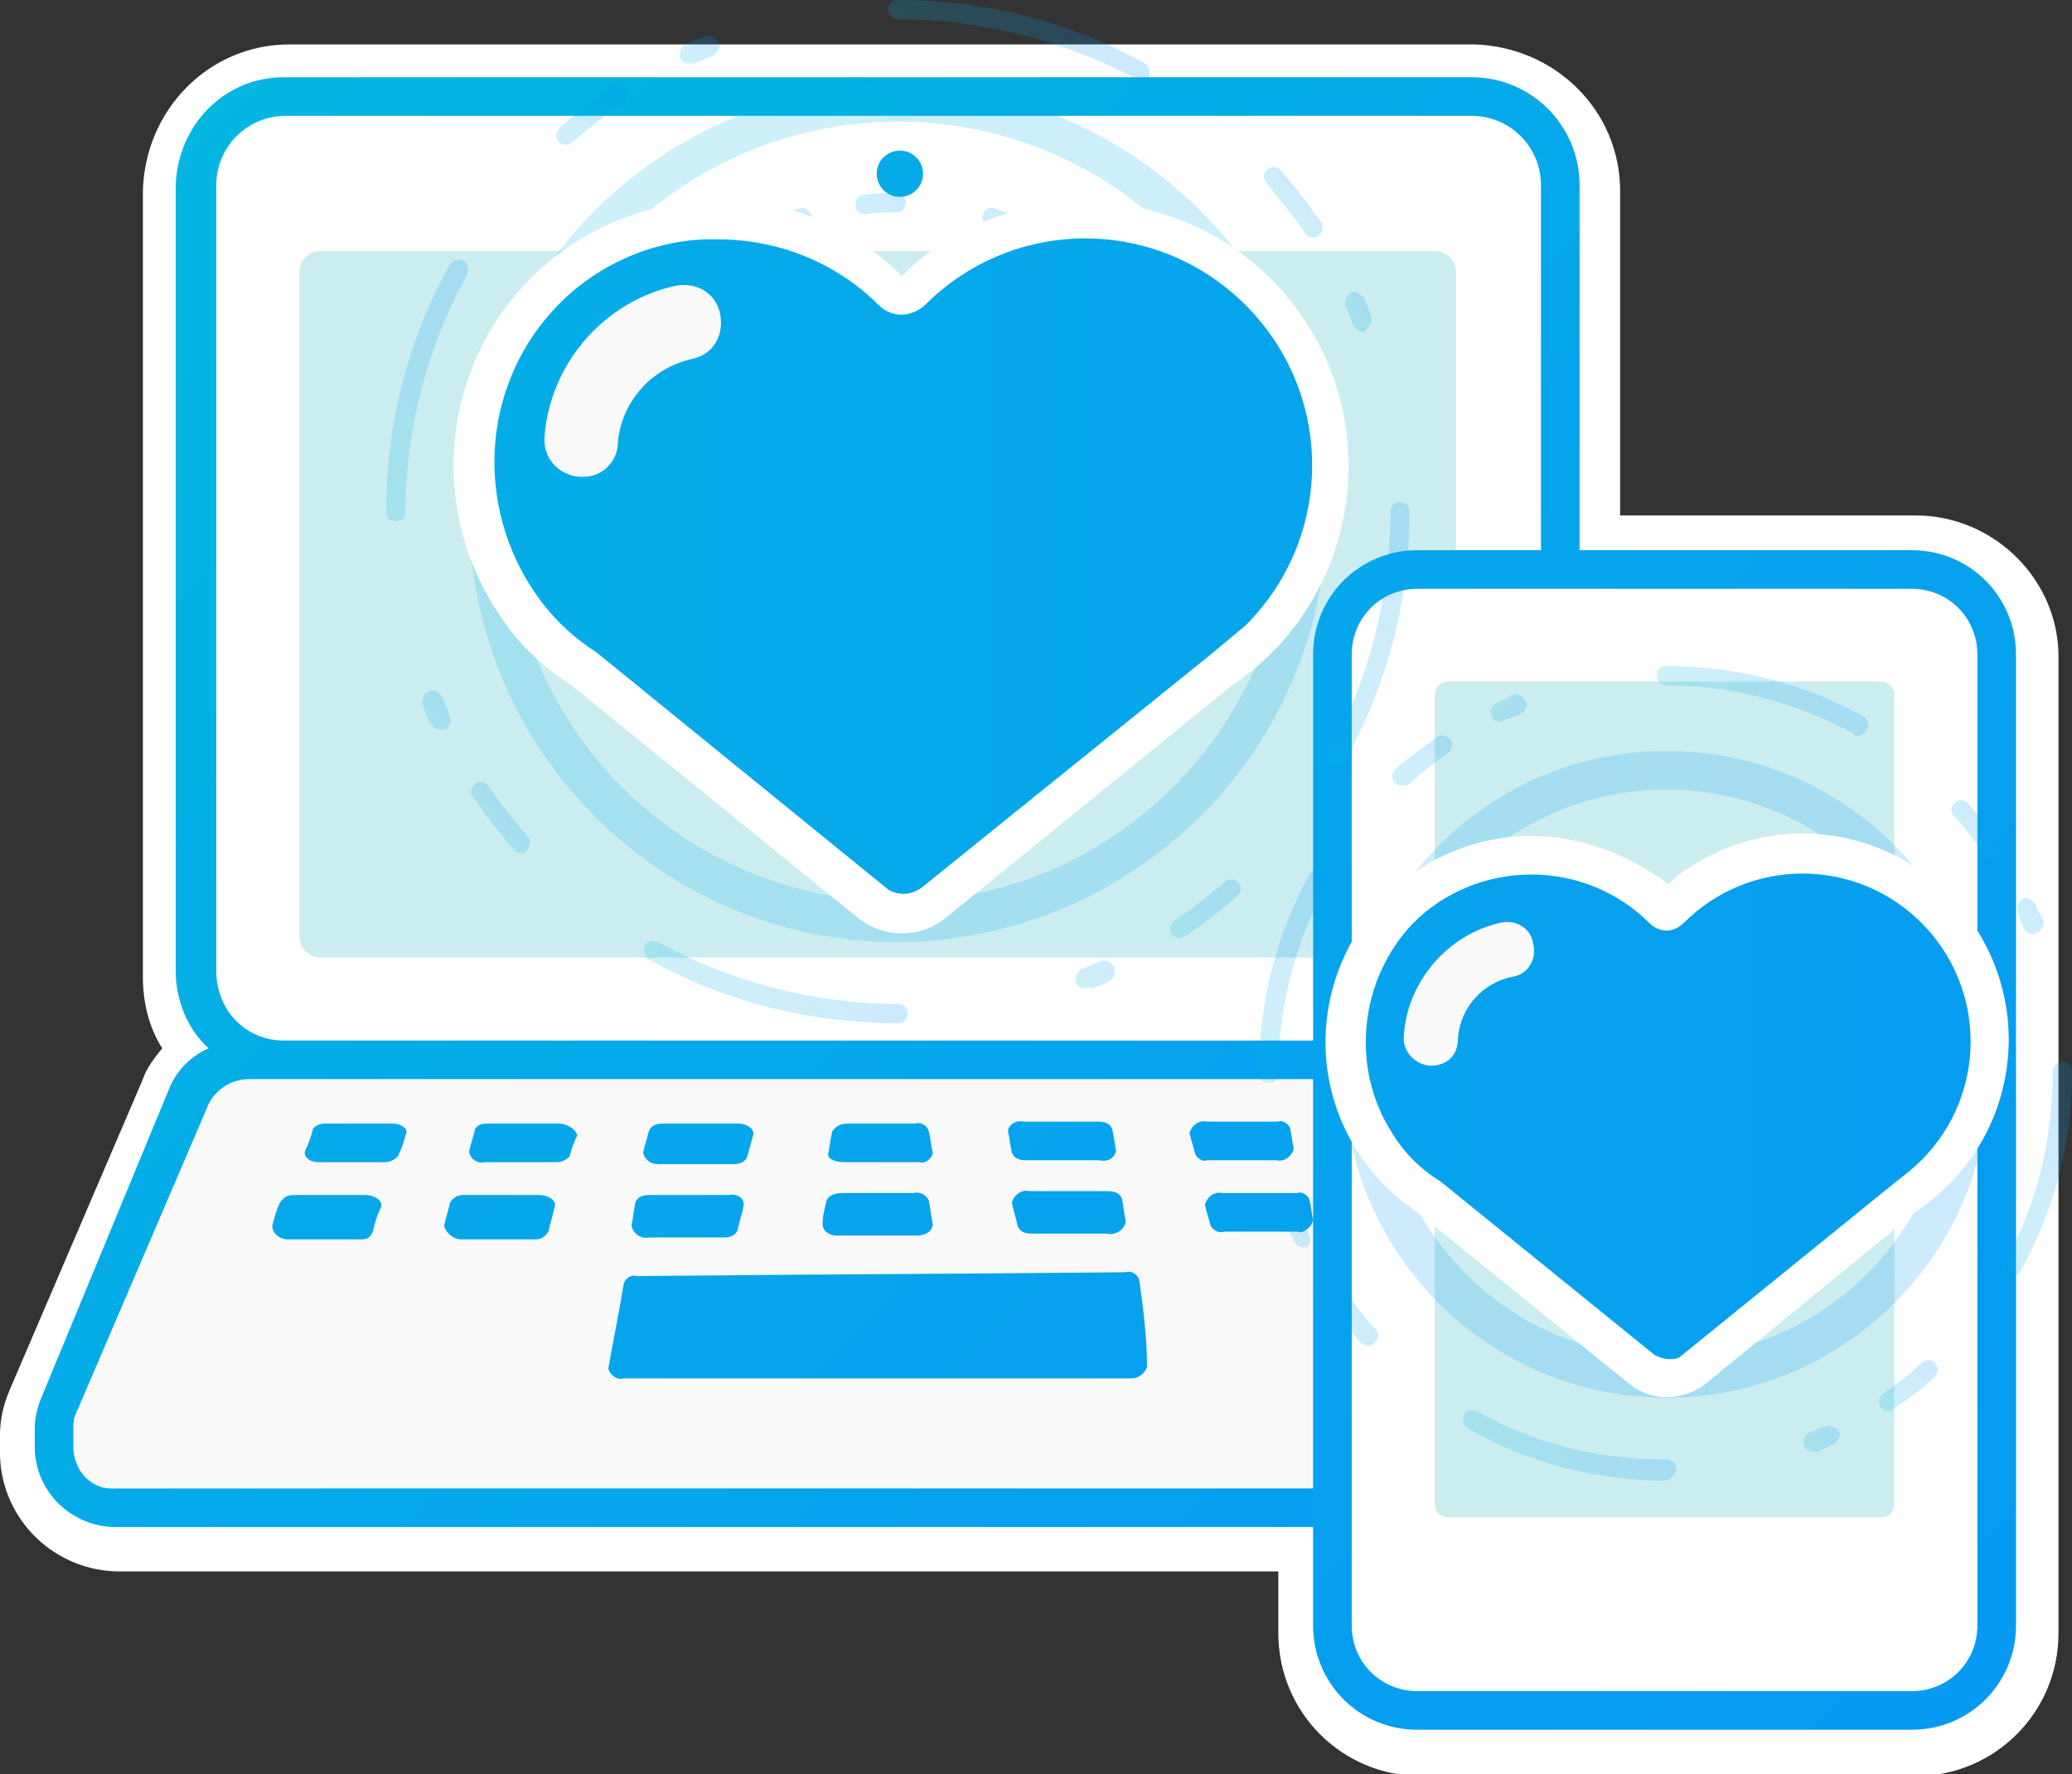 <?xml version="1.0" encoding="utf-8"?>
<!-- Generator: Adobe Illustrator 21.1.0, SVG Export Plug-In . SVG Version: 6.00 Build 0)  -->
<svg version="1.1" xmlns="http://www.w3.org/2000/svg" xmlns:xlink="http://www.w3.org/1999/xlink" x="0px" y="0px"
   viewBox="0 0 107.3 91.9" style="enable-background:new 0 0 107.3 91.9;" xml:space="preserve">
<rect x="0" y="0" width="107.3" height="91.9" fill="#333333" stroke="none"/>
<style type="text/css">
  .st0{fill:#FFFFFF;}
  .st1{fill:#CCEDF0;}
  .st2{fill:#F9F9FA;}
  .st3{fill:url(#SVGID_1_);}
  .st4{fill:url(#SVGID_2_);}
  .st5{fill:url(#SVGID_3_);}
  .st6{fill:url(#SVGID_4_);}
  .st7{opacity:0.2;fill:url(#SVGID_5_);enable-background:new    ;}
  .st8{opacity:0.2;fill:url(#SVGID_6_);enable-background:new    ;}
  .st9{opacity:0.2;fill:url(#SVGID_7_);enable-background:new    ;}
  .st10{opacity:0.2;fill:url(#SVGID_8_);enable-background:new    ;}
  .st11{opacity:0.2;fill:url(#SVGID_9_);enable-background:new    ;}
  .st12{opacity:0.2;fill:url(#SVGID_10_);enable-background:new    ;}
  .st13{opacity:0.2;fill:url(#SVGID_11_);enable-background:new    ;}
  .st14{opacity:0.2;fill:url(#SVGID_12_);enable-background:new    ;}
  .st15{opacity:0.2;fill:url(#SVGID_13_);enable-background:new    ;}
  .st16{opacity:0.2;fill:url(#SVGID_14_);enable-background:new    ;}
  .st17{opacity:0.2;fill:url(#SVGID_15_);enable-background:new    ;}
  .st18{opacity:0.2;fill:url(#SVGID_16_);enable-background:new    ;}
  .st19{opacity:0.2;fill:url(#SVGID_17_);enable-background:new    ;}
  .st20{opacity:0.2;fill:url(#SVGID_18_);enable-background:new    ;}
  .st21{opacity:0.2;fill:url(#SVGID_19_);enable-background:new    ;}
  .st22{opacity:0.2;fill:url(#SVGID_20_);enable-background:new    ;}
  .st23{opacity:0.2;fill:url(#SVGID_21_);enable-background:new    ;}
  .st24{opacity:0.2;fill:url(#SVGID_22_);enable-background:new    ;}
  .st25{opacity:0.2;fill:url(#SVGID_23_);enable-background:new    ;}
  .st26{opacity:0.2;fill:url(#SVGID_24_);enable-background:new    ;}
  .st27{opacity:0.2;fill:url(#SVGID_25_);enable-background:new    ;}
  .st28{opacity:0.2;fill:url(#SVGID_26_);enable-background:new    ;}
  .st29{opacity:0.2;fill:url(#SVGID_27_);enable-background:new    ;}
  .st30{opacity:0.2;fill:url(#SVGID_28_);enable-background:new    ;}
  .st31{opacity:0.2;fill:url(#SVGID_29_);enable-background:new    ;}
  .st32{opacity:0.2;fill:url(#SVGID_30_);enable-background:new    ;}
  .st33{opacity:0.2;fill:url(#SVGID_31_);enable-background:new    ;}
  .st34{opacity:0.2;fill:url(#SVGID_32_);enable-background:new    ;}
  .st35{opacity:0.2;fill:url(#SVGID_33_);enable-background:new    ;}
  .st36{opacity:0.2;fill:url(#SVGID_34_);enable-background:new    ;}
  .st37{opacity:0.2;fill:url(#SVGID_35_);enable-background:new    ;}
  .st38{opacity:0.2;fill:url(#SVGID_36_);enable-background:new    ;}
  .st39{opacity:0.2;fill:url(#SVGID_37_);enable-background:new    ;}
  .st40{opacity:0.2;fill:url(#SVGID_38_);enable-background:new    ;}
  .st41{fill:url(#SVGID_39_);}
</style>
<g id="Layer_1">
  <title>comp</title>
  <path class="st0" d="M99.2,26.7H83.9V9.9c0-4.2-3.4-7.5-7.6-7.6H15c-4.2,0-7.5,3.4-7.6,7.6v40.7c0,1.3,0.3,2.6,1,3.7
    c-0.4,0.5-0.8,1-1,1.6L0.5,72C0.2,72.7,0,73.5,0,74.3v1.1c0.1,3.4,2.9,6,6.2,6h60v3.2c0,4.1,3.3,7.4,7.4,7.4h25.6
    c4.1,0,7.4-3.3,7.4-7.4V34.2C106.7,30.1,103.3,26.7,99.2,26.7z"/>
  <path class="st0" d="M14.7,6.1h61.4c2,0,3.6,1.6,3.6,3.6c0,0,0,0,0,0v40.7c0,2-1.6,3.6-3.6,3.6H14.7c-2,0-3.6-1.6-3.6-3.6
    c0,0,0,0,0,0V9.6C11.2,7.7,12.7,6.1,14.7,6.1C14.7,6.1,14.7,6.1,14.7,6.1z"/>
  <path class="st0" d="M16.6,12h57.7c1.2,0,2.1,0.9,2.1,2.1v34.4c0,1.2-0.9,2.1-2.1,2.1H16.6c-1.2,0-2.1-0.9-2.1-2.1V14.1
    C14.5,13,15.4,12,16.6,12z"/>
  <path class="st1" d="M74.3,13c0.6,0,1.1,0.5,1.1,1.1v34.4c0,0.6-0.5,1.1-1.1,1.1H16.6c-0.6,0-1.1-0.5-1.1-1.1V14.1
    c0-0.6,0.5-1.1,1.1-1.1L74.3,13"/>
  <path class="st2" d="M79.6,57.2c-0.4-0.8-1.2-1.3-2.1-1.2H12.9c-0.9,0-1.7,0.5-2.1,1.3L3.9,73.3c-0.1,0.2-0.1,0.5-0.1,0.7v1.1
    c0.1,1.2,1.1,2,2.2,2h78.9c1.2,0.1,2.1-0.8,2.2-2v-1c0-0.3-0.1-0.5-0.2-0.7L79.6,57.2z"/>

    <linearGradient id="SVGID_1_" gradientUnits="userSpaceOnUse" x1="642.588" y1="62.503" x2="829.588" y2="-106.997" gradientTransform="matrix(1 0 0 -1 -683.191 29.832)">
    <stop  offset="0" style="stop-color:#00C8D7"/>
    <stop  offset="1" style="stop-color:#0A84FF"/>
  </linearGradient>
  <path class="st3" d="M88.8,72.5l-7.3-16.1c-0.3-0.8-0.9-1.4-1.6-1.8c1.2-1.1,1.9-2.6,1.9-4.2V9.6c0-3.1-2.5-5.6-5.6-5.6H14.7
    c-3.1,0-5.5,2.5-5.6,5.6v40.7c0,1.5,0.6,3,1.7,4c-0.9,0.4-1.6,1.1-2,2L2.1,72.5c-0.2,0.5-0.3,1-0.3,1.5v1.1c0.1,2.3,2,4,4.2,4h78.9
    c2.3,0.1,4.1-1.7,4.2-4v-1C89.1,73.5,89,73,88.8,72.5z M87.1,75.1c-0.1,1.2-1.1,2-2.2,2H6c-1.2,0.1-2.1-0.8-2.2-2V74
    c0-0.2,0-0.5,0.1-0.7l6.9-16.1c0.4-0.8,1.2-1.3,2.1-1.3h64.7c0.9,0,1.7,0.5,2.1,1.2l7.3,16.1c0.1,0.2,0.2,0.5,0.2,0.7V75.1z
     M11.2,50.3V9.6c0-2,1.6-3.6,3.6-3.6c0,0,0,0,0,0h61.4c2,0,3.6,1.6,3.6,3.6v40.7c0,2-1.6,3.6-3.6,3.6H14.7
    C12.7,53.9,11.2,52.3,11.2,50.3L11.2,50.3z"/>

    <linearGradient id="SVGID_2_" gradientUnits="userSpaceOnUse" x1="595.725" y1="99.253" x2="848.725" y2="-150.747" gradientTransform="matrix(1 0 0 -1 -683.191 29.832)">
    <stop  offset="0" style="stop-color:#00C8D7"/>
    <stop  offset="1" style="stop-color:#0A84FF"/>
  </linearGradient>
  <path class="st4" d="M58.6,71.4H32.3c-0.4,0.1-0.7-0.2-0.8-0.5c0.3-1.7,0.5-2.6,0.8-4.4c0.1-0.3,0.4-0.5,0.7-0.4
    c10.1-0.1,15.3-0.1,25.3-0.2c0.3-0.1,0.6,0.1,0.7,0.4c0.2,1.5,0.4,3,0.4,4.5C59.3,71.1,59,71.4,58.6,71.4z M27.9,61.9
    c-1.6,0-2.4,0-3.9,0c-0.3,0-0.5,0.1-0.7,0.4c-0.1,0.5-0.2,0.7-0.3,1.2c0.1,0.4,0.5,0.7,0.9,0.7c0,0,0,0,0,0c1.5,0,2.3,0,3.8,0
    c0.3,0,0.5-0.1,0.7-0.4c0.1-0.5,0.2-0.7,0.3-1.2C28.9,62.2,28.4,61.9,27.9,61.9L27.9,61.9z M37.7,61.9c-1.6,0-2.4,0-4.1,0
    c-0.3,0-0.6,0.1-0.7,0.4c-0.1,0.5-0.1,0.7-0.2,1.2c0.1,0.4,0.5,0.7,0.9,0.6c0,0,0,0,0,0c1.6,0,2.4,0,3.9,0c0.3,0,0.6-0.1,0.7-0.4
    c0.1-0.5,0.2-0.7,0.3-1.2C38.6,62.1,38.2,61.8,37.7,61.9L37.7,61.9z M58.3,63.3c-0.1-0.5-0.1-0.7-0.2-1.2c-0.1-0.3-0.4-0.4-0.7-0.4
    c-1.6,0-2.4,0-4.1,0c-0.4-0.1-0.8,0.2-0.9,0.6c0,0,0,0,0,0c0.1,0.5,0.2,0.7,0.3,1.2c0.1,0.3,0.4,0.4,0.7,0.4c1.6,0,2.4,0,3.9,0
    C57.8,64,58.2,63.7,58.3,63.3L58.3,63.3z M48.3,63.4c-0.1-0.5-0.1-0.7-0.2-1.2c-0.1-0.3-0.5-0.5-0.8-0.4l-3.7,0
    c-0.3,0-0.7,0.1-0.8,0.4c-0.1,0.5-0.2,0.7-0.2,1.2c0,0.4,0.4,0.6,0.7,0.6c0,0,0,0,0.1,0c1.6,0,2.5,0,4.1,0
    C47.9,64,48.3,63.8,48.3,63.4C48.3,63.4,48.3,63.4,48.3,63.4L48.3,63.4z M68,63.2c-0.1-0.5-0.1-0.7-0.2-1.1
    c-0.1-0.2-0.4-0.4-0.6-0.3c-1.6,0-2.3,0-3.9,0c-0.4-0.1-0.8,0.2-0.9,0.6c0,0,0,0,0,0c0.1,0.5,0.2,0.7,0.3,1.1
    c0.1,0.2,0.4,0.4,0.7,0.3c1.5,0,2.3,0,3.8,0C67.5,63.9,67.9,63.6,68,63.2L68,63.2z M28.9,58.2c-1.5,0-2.2,0-3.7,0
    c-0.3,0-0.5,0.1-0.6,0.3c-0.1,0.4-0.2,0.7-0.3,1.1c0,0.4,0.4,0.7,0.8,0.6c0,0,0,0,0.1,0c1.4,0,2.2,0,3.6,0c0.3,0,0.5-0.1,0.7-0.3
    c0.1-0.4,0.2-0.7,0.4-1.1C29.8,58.5,29.4,58.2,28.9,58.2L28.9,58.2z M38.2,58.2c-1.6,0-2.3,0-3.9,0c-0.3,0-0.6,0.1-0.7,0.4
    c-0.1,0.4-0.2,0.7-0.3,1.1c0.1,0.4,0.4,0.6,0.8,0.6c0,0,0,0,0.1,0c1.5,0,2.3,0,3.8,0c0.3,0,0.6-0.1,0.7-0.4
    c0.1-0.4,0.2-0.7,0.3-1.1C39.1,58.5,38.7,58.2,38.2,58.2L38.2,58.2z M57.8,59.6c-0.1-0.4-0.1-0.7-0.2-1.1c-0.1-0.3-0.4-0.4-0.7-0.4
    c-1.5,0-2.3,0-3.9,0c-0.4-0.1-0.8,0.2-0.8,0.5c0,0,0,0,0,0c0.1,0.4,0.1,0.7,0.2,1.1c0.1,0.3,0.4,0.4,0.7,0.4c1.5,0,2.3,0,3.8,0
    C57.4,60.2,57.7,60,57.8,59.6L57.8,59.6z M48.3,59.7c-0.1-0.4-0.1-0.7-0.2-1.1c-0.1-0.3-0.4-0.5-0.7-0.4c-1.4,0-2.1,0-3.5,0
    c-0.3,0-0.6,0.1-0.8,0.4C43,59,43,59.2,42.9,59.7c-0.1,0.3,0.3,0.5,0.8,0.5l3.9,0C47.9,60.3,48.3,60,48.3,59.7
    C48.3,59.7,48.3,59.7,48.3,59.7L48.3,59.7z M67,59.5c-0.1-0.4-0.1-0.7-0.2-1.1c-0.1-0.2-0.4-0.4-0.6-0.3c-1.5,0-2.2,0-3.7,0
    c-0.4-0.1-0.8,0.2-0.9,0.6c0,0,0,0,0,0c0.1,0.4,0.2,0.7,0.3,1.1c0.1,0.2,0.4,0.4,0.6,0.3c1.5,0,2.2,0,3.6,0
    C66.5,60.2,66.9,59.9,67,59.5L67,59.5z M18.9,61.9c-1.5,0-2.3,0-3.7,0c-0.3,0-0.5,0.1-0.7,0.4c-0.2,0.4-0.3,0.8-0.4,1.2
    c0,0.4,0.4,0.7,0.8,0.7c0,0,0,0,0.1,0c1.5,0,2.2,0,3.7,0c0.3,0,0.5-0.1,0.6-0.4c0.1-0.4,0.2-0.8,0.4-1.2
    C19.9,62.3,19.5,61.9,18.9,61.9L18.9,61.9z M20.3,58.2c-1.4,0-2.1,0-3.5,0c-0.2,0-0.5,0.1-0.6,0.3c-0.1,0.4-0.2,0.7-0.4,1.1
    c-0.1,0.3,0.2,0.6,0.7,0.6c1.4,0,2.1,0,3.4,0c0.3,0,0.5-0.1,0.7-0.3c0.2-0.4,0.3-0.7,0.4-1.1C21.2,58.5,20.8,58.2,20.3,58.2
    L20.3,58.2z M71.2,62.4c0.1,0.4,0.3,0.8,0.3,1.1c0.1,0.2,0.4,0.4,0.6,0.3c1.5,0,2.2,0,3.7,0c0.4,0.1,0.8-0.2,0.9-0.6
    c-0.1-0.4-0.2-0.8-0.3-1.1c-0.1-0.2-0.4-0.4-0.7-0.3c-1.5,0-2.2,0-3.7,0C71.4,61.7,71,62,71.2,62.4L71.2,62.4z M70.1,58.7
    c0.1,0.4,0.2,0.7,0.4,1.1c0.1,0.2,0.4,0.3,0.6,0.3c1.4,0,2.1,0,3.4,0c0.3,0.1,0.7-0.1,0.7-0.5c0,0,0-0.1,0-0.1
    c-0.1-0.4-0.2-0.7-0.3-1.1c-0.1-0.2-0.3-0.4-0.6-0.3c-1.4,0-2.1,0-3.5,0C70.5,58,70.1,58.3,70.1,58.7
    C70.1,58.7,70.1,58.7,70.1,58.7L70.1,58.7z"/>
  <g id="Layer_4">

      <linearGradient id="SVGID_3_" gradientUnits="userSpaceOnUse" x1="-58.608" y1="191.099" x2="189.392" y2="-58.901" gradientTransform="matrix(1 0 0 -1 0 94)">
      <stop  offset="0" style="stop-color:#00C8D7"/>
      <stop  offset="1" style="stop-color:#0A84FF"/>
    </linearGradient>
    <circle class="st5" cx="46.6" cy="9" r="1.2"/>
  </g>
  <path class="st0" d="M73.4,29.5H99c2.5,0,4.4,2,4.4,4.4v50.3c0,2.5-2,4.4-4.4,4.4h0H73.4c-2.5,0-4.4-2-4.4-4.4V33.9
    C69,31.5,71,29.5,73.4,29.5z"/>

    <linearGradient id="SVGID_4_" gradientUnits="userSpaceOnUse" x1="627.818" y1="99.377" x2="868.318" y2="-119.123" gradientTransform="matrix(1 0 0 -1 -683.191 29.832)">
    <stop  offset="0" style="stop-color:#00C8D7"/>
    <stop  offset="1" style="stop-color:#0A84FF"/>
  </linearGradient>
  <path class="st6" d="M99,30.5c1.9,0,3.4,1.5,3.4,3.4c0,0,0,0,0,0v50.3c0,1.9-1.5,3.4-3.4,3.4h0H73.4c-1.9,0-3.4-1.5-3.4-3.4
    c0,0,0,0,0,0V33.9c0-1.9,1.5-3.4,3.4-3.4l0,0H99 M99,28.5H73.4c-3,0-5.4,2.4-5.4,5.4v50.3c0,3,2.4,5.4,5.4,5.4H99
    c3,0,5.4-2.4,5.4-5.4V33.9C104.4,30.9,102,28.5,99,28.5L99,28.5z"/>
  <g id="Layer_4-2">
    <path class="st0" d="M75,34.3h22.4c1,0,1.7,0.8,1.7,1.7v41.9c0,1-0.8,1.7-1.7,1.7H75c-1,0-1.7-0.8-1.7-1.7V36
      C73.3,35.1,74.1,34.3,75,34.3z"/>
    <path class="st1" d="M97.4,35.3c0.4,0,0.7,0.3,0.7,0.7v41.9c0,0.4-0.3,0.7-0.7,0.7H75c-0.4,0-0.7-0.3-0.7-0.7V36
      c0-0.4,0.3-0.7,0.7-0.7L97.4,35.3"/>
  </g>
</g>
<g id="Rings">
    <linearGradient id="SVGID_5_" gradientUnits="userSpaceOnUse" x1="672.577" y1="54.285" x2="813.357" y2="-71.352" gradientTransform="matrix(1 0 0 -1 -683.191 29.832)">
    <stop  offset="0" style="stop-color:#00C8D7"/>
    <stop  offset="1" style="stop-color:#0A84FF"/>
  </linearGradient>
  <path class="st7" d="M46.5,48.8c-12.3,0-22.2-10-22.2-22.2c0-12.3,10-22.2,22.2-22.2s22.2,10,22.2,22.2c0,0,0,0,0,0
    C68.7,38.8,58.8,48.7,46.5,48.8z M46.5,6.3c-11.2,0-20.2,9.1-20.2,20.2c0,11.2,9.1,20.2,20.2,20.2s20.2-9.1,20.2-20.2c0,0,0,0,0,0
    C66.7,15.4,57.7,6.3,46.5,6.3L46.5,6.3z M86.3,72.4c-9.2,0-16.7-7.5-16.7-16.7S77,38.9,86.3,38.9S103,46.4,103,55.7c0,0,0,0,0,0
    C103,64.9,95.5,72.4,86.3,72.4L86.3,72.4z M86.3,40.9c-8.1,0-14.7,6.6-14.7,14.7s6.6,14.7,14.7,14.7c8.1,0,14.7-6.6,14.7-14.7v0
    C101,47.5,94.4,40.9,86.3,40.9L86.3,40.9z"/>
  <g id="RingsLeftOuter">
    <linearGradient id="SVGID_6_" gradientUnits="userSpaceOnUse" x1="33.289" y1="57.047" x2="46.511" y2="45.247">
      <stop  offset="0" style="stop-color:#00C8D7"/>
      <stop  offset="1" style="stop-color:#0A84FF"/>
    </linearGradient>
    <path class="st8" d="M46.5,53L46.5,53c-4.5,0-9-1.1-12.9-3.3c-0.2-0.1-0.3-0.4-0.2-0.7s0.4-0.3,0.7-0.2c0,0,0,0,0,0
      c3.8,2.1,8.1,3.2,12.4,3.2c0.3,0,0.5,0.2,0.5,0.5C47,52.8,46.8,53,46.5,53C46.5,53,46.5,53,46.5,53L46.5,53z"/>
    <linearGradient id="SVGID_7_" gradientUnits="userSpaceOnUse" x1="55.031" y1="51.959" x2="58.3" y2="49.042">
      <stop  offset="0" style="stop-color:#00C8D7"/>
      <stop  offset="1" style="stop-color:#0A84FF"/>
    </linearGradient>
    <path class="st9" d="M56.2,51.2c-0.3,0-0.5-0.2-0.5-0.5c0-0.2,0.1-0.4,0.3-0.5c0.3-0.1,0.7-0.3,1-0.4c0.3-0.1,0.5,0,0.7,0.3
      c0.1,0.3,0,0.5-0.2,0.7c-0.3,0.2-0.7,0.3-1,0.4C56.4,51.1,56.3,51.2,56.2,51.2L56.2,51.2z"/>
    <linearGradient id="SVGID_8_" gradientUnits="userSpaceOnUse" x1="58.812" y1="50.25" x2="65.691" y2="44.111">
      <stop  offset="0" style="stop-color:#00C8D7"/>
      <stop  offset="1" style="stop-color:#0A84FF"/>
    </linearGradient>
    <path class="st10" d="M61.1,48.6c-0.3,0-0.5-0.2-0.5-0.5c0-0.2,0.1-0.3,0.2-0.4c0.9-0.6,1.8-1.3,2.6-2c0.2-0.2,0.5-0.2,0.7,0
      c0.2,0.2,0.2,0.5,0,0.7l0,0c-0.8,0.7-1.7,1.4-2.7,2.1C61.3,48.5,61.2,48.6,61.1,48.6L61.1,48.6z"/>
    <linearGradient id="SVGID_9_" gradientUnits="userSpaceOnUse" x1="24.96" y1="43.344" x2="26.921" y2="41.594">
      <stop  offset="0" style="stop-color:#00C8D7"/>
      <stop  offset="1" style="stop-color:#0A84FF"/>
    </linearGradient>
    <path class="st11" d="M27,44.2c-0.1,0-0.3-0.1-0.4-0.2c-0.7-0.8-1.4-1.7-2.1-2.7c-0.2-0.2-0.1-0.5,0.1-0.7s0.5-0.1,0.7,0.1l0,0
      c0.6,0.9,1.3,1.8,2,2.6c0.2,0.2,0.2,0.5,0,0.7C27.2,44.2,27.1,44.2,27,44.2L27,44.2z"/>
    <linearGradient id="SVGID_10_" gradientUnits="userSpaceOnUse" x1="60.882" y1="41.711" x2="80.059" y2="24.596">
      <stop  offset="0" style="stop-color:#00C8D7"/>
      <stop  offset="1" style="stop-color:#0A84FF"/>
    </linearGradient>
    <path class="st12" d="M69.2,39.7c-0.3,0-0.5-0.2-0.5-0.5c0-0.1,0-0.2,0.1-0.2c2.1-3.8,3.2-8.1,3.2-12.4v-0.1
      c0-0.3,0.2-0.5,0.5-0.5s0.5,0.2,0.5,0.5v0.1c0,4.5-1.2,9-3.4,12.9C69.6,39.6,69.4,39.7,69.2,39.7L69.2,39.7z"/>
    <linearGradient id="SVGID_11_" gradientUnits="userSpaceOnUse" x1="21.464" y1="37.78" x2="23.622" y2="35.854">
      <stop  offset="0" style="stop-color:#00C8D7"/>
      <stop  offset="1" style="stop-color:#0A84FF"/>
    </linearGradient>
    <path class="st13" d="M22.8,37.8c-0.2,0-0.4-0.1-0.5-0.3c-0.2-0.3-0.3-0.7-0.4-1c-0.1-0.3,0-0.5,0.3-0.7c0.3-0.1,0.5,0,0.7,0.3
      c0.1,0.3,0.3,0.7,0.4,1c0.1,0.3,0,0.5-0.2,0.7C22.9,37.8,22.9,37.8,22.8,37.8L22.8,37.8z"/>
    <linearGradient id="SVGID_12_" gradientUnits="userSpaceOnUse" x1="12.201" y1="29.05" x2="31.206" y2="12.09">
      <stop  offset="0" style="stop-color:#00C8D7"/>
      <stop  offset="1" style="stop-color:#0A84FF"/>
    </linearGradient>
    <path class="st14" d="M20.5,27c-0.3,0-0.5-0.2-0.5-0.4c0,0,0,0,0,0c0,0,0-0.1,0-0.1c0-4.5,1.1-8.9,3.3-12.8
      c0.1-0.2,0.4-0.3,0.7-0.2c0.2,0.1,0.3,0.4,0.2,0.7c0,0,0,0,0,0c-2.1,3.8-3.2,8.1-3.2,12.4C21,26.8,20.8,27,20.5,27z"/>
    <linearGradient id="SVGID_13_" gradientUnits="userSpaceOnUse" x1="69.267" y1="17.192" x2="71.422" y2="15.27">
      <stop  offset="0" style="stop-color:#00C8D7"/>
      <stop  offset="1" style="stop-color:#0A84FF"/>
    </linearGradient>
    <path class="st15" d="M70.6,17.2c-0.2,0-0.4-0.1-0.5-0.3c-0.1-0.3-0.3-0.7-0.4-1c-0.1-0.3,0-0.5,0.2-0.7s0.5,0,0.7,0.2l0,0
      c0.2,0.3,0.3,0.7,0.4,1c0.1,0.3,0,0.5-0.3,0.7C70.7,17.2,70.7,17.2,70.6,17.2L70.6,17.2z"/>
    <linearGradient id="SVGID_14_" gradientUnits="userSpaceOnUse" x1="65.968" y1="11.45" x2="67.915" y2="9.713">
      <stop  offset="0" style="stop-color:#00C8D7"/>
      <stop  offset="1" style="stop-color:#0A84FF"/>
    </linearGradient>
    <path class="st16" d="M68,12.3c-0.2,0-0.3-0.1-0.4-0.2c-0.6-0.9-1.3-1.7-2-2.6c-0.2-0.2-0.2-0.5,0-0.7c0.2-0.2,0.5-0.2,0.7,0
      c0.7,0.8,1.4,1.7,2.1,2.7c0.2,0.2,0.1,0.5-0.1,0.7C68.2,12.3,68.1,12.3,68,12.3z"/>
    <linearGradient id="SVGID_15_" gradientUnits="userSpaceOnUse" x1="26.971" y1="9.213" x2="33.852" y2="3.072">
      <stop  offset="0" style="stop-color:#00C8D7"/>
      <stop  offset="1" style="stop-color:#0A84FF"/>
    </linearGradient>
    <path class="st17" d="M29.3,7.5c-0.3,0-0.5-0.2-0.5-0.5c0-0.1,0.1-0.3,0.2-0.4c0.8-0.7,1.7-1.4,2.7-2.1c0.2-0.2,0.5-0.1,0.7,0.1
      s0.1,0.5-0.1,0.7c-0.9,0.6-1.7,1.3-2.6,2C29.5,7.5,29.4,7.5,29.3,7.5L29.3,7.5z"/>
    <linearGradient id="SVGID_16_" gradientUnits="userSpaceOnUse" x1="45.896" y1="8.246" x2="59.103" y2="-3.541">
      <stop  offset="0" style="stop-color:#00C8D7"/>
      <stop  offset="1" style="stop-color:#0A84FF"/>
    </linearGradient>
    <path class="st18" d="M59.1,4.2c-0.1,0-0.2,0-0.2-0.1C55.1,2.1,50.8,1,46.5,1C46.2,1,46,0.8,46,0.5c0-0.3,0.2-0.5,0.4-0.5
      c0,0,0,0,0,0h0.1c4.5,0,8.9,1.1,12.8,3.3c0.2,0.1,0.3,0.4,0.2,0.7C59.5,4.1,59.3,4.2,59.1,4.2L59.1,4.2z"/>
    <linearGradient id="SVGID_17_" gradientUnits="userSpaceOnUse" x1="34.504" y1="4.135" x2="37.778" y2="1.212">
      <stop  offset="0" style="stop-color:#00C8D7"/>
      <stop  offset="1" style="stop-color:#0A84FF"/>
    </linearGradient>
    <path class="st19" d="M35.7,3.3c-0.3,0-0.5-0.2-0.5-0.5c0-0.2,0.1-0.4,0.3-0.5c0.3-0.2,0.7-0.3,1-0.4c0.3-0.1,0.5,0,0.7,0.3
      c0.1,0.3,0,0.5-0.3,0.7c0,0,0,0,0,0c-0.3,0.1-0.7,0.3-1,0.4C35.8,3.3,35.8,3.3,35.7,3.3L35.7,3.3z"/>
    <animateTransform attributeName="transform"
      attributeType="XML"
      type="rotate"
      from="0 46.5 26.5"
      to="360 46.5 26.5"
      dur="10s"
      repeatCount="indefinite"/>
    </g>
  <g id="RingsLeftInner">
    <linearGradient id="SVGID_18_" gradientUnits="userSpaceOnUse" x1="43.508" y1="47.647" x2="56.926" y2="35.671">
      <stop  offset="0" style="stop-color:#00C8D7"/>
      <stop  offset="1" style="stop-color:#0A84FF"/>
    </linearGradient>
    <path class="st20" d="M46.5,43c-0.3,0-0.5-0.2-0.5-0.5s0.2-0.5,0.5-0.5c2.7,0,5.4-0.7,7.7-2.1c0.2-0.1,0.5-0.1,0.7,0.2
      c0.1,0.2,0.1,0.5-0.2,0.7C52.2,42.2,49.4,43,46.5,43L46.5,43L46.5,43z"/>
    <linearGradient id="SVGID_19_" gradientUnits="userSpaceOnUse" x1="35.297" y1="40.955" x2="39.162" y2="37.505">
      <stop  offset="0" style="stop-color:#00C8D7"/>
      <stop  offset="1" style="stop-color:#0A84FF"/>
    </linearGradient>
    <path class="st21" d="M40,41.6c-0.1,0-0.1,0-0.2,0c-2.1-0.9-4-2.3-5.5-4c-0.2-0.2-0.2-0.5,0-0.7c0.2-0.2,0.5-0.2,0.7,0
      c1.5,1.6,3.2,2.9,5.2,3.8c0.3,0.1,0.4,0.4,0.3,0.7C40.4,41.5,40.2,41.6,40,41.6z"/>
    <linearGradient id="SVGID_20_" gradientUnits="userSpaceOnUse" x1="56.696" y1="38.503" x2="60.936" y2="34.72">
      <stop  offset="0" style="stop-color:#00C8D7"/>
      <stop  offset="1" style="stop-color:#0A84FF"/>
    </linearGradient>
    <path class="st22" d="M58.4,37.7c-0.3,0-0.5-0.2-0.5-0.5c0-0.1,0-0.2,0.1-0.3c0.4-0.4,0.7-0.8,1-1.3c0.2-0.2,0.5-0.3,0.7-0.1
      c0.2,0.2,0.3,0.5,0.1,0.7c-0.3,0.5-0.7,0.9-1.1,1.3C58.7,37.6,58.5,37.7,58.4,37.7L58.4,37.7z"/>
    <linearGradient id="SVGID_21_" gradientUnits="userSpaceOnUse" x1="31.083" y1="34.82" x2="33.358" y2="32.79">
      <stop  offset="0" style="stop-color:#00C8D7"/>
      <stop  offset="1" style="stop-color:#0A84FF"/>
    </linearGradient>
    <path class="st23" d="M32.6,35c-0.2,0-0.3-0.1-0.4-0.2c-0.3-0.5-0.6-1-0.8-1.5c-0.1-0.3,0-0.5,0.3-0.7s0.5,0,0.7,0.3
      c0.2,0.5,0.5,1,0.7,1.4c0.1,0.2,0.1,0.5-0.2,0.7C32.8,35,32.7,35,32.6,35L32.6,35z"/>
    <linearGradient id="SVGID_22_" gradientUnits="userSpaceOnUse" x1="53.815" y1="34" x2="68.358" y2="21.021">
      <stop  offset="0" style="stop-color:#00C8D7"/>
      <stop  offset="1" style="stop-color:#0A84FF"/>
    </linearGradient>
    <path class="st24" d="M61.1,33.5c-0.1,0-0.1,0-0.2,0c-0.3-0.1-0.4-0.4-0.3-0.7c0,0,0,0,0,0c1.6-3.5,1.8-7.5,0.6-11.1
      c-0.1-0.3,0.1-0.5,0.3-0.6c0.3-0.1,0.5,0.1,0.6,0.3c0,0,0,0,0,0c1.3,3.9,1.1,8.1-0.6,11.9C61.5,33.4,61.3,33.5,61.1,33.5z"/>
    <linearGradient id="SVGID_23_" gradientUnits="userSpaceOnUse" x1="25.061" y1="29.601" x2="36.885" y2="19.049">
      <stop  offset="0" style="stop-color:#00C8D7"/>
      <stop  offset="1" style="stop-color:#0A84FF"/>
    </linearGradient>
    <path class="st25" d="M30.6,28.7c-0.3,0-0.5-0.2-0.5-0.4C30,27.7,30,27.1,30,26.5c0-2.3,0.5-4.6,1.4-6.7c0.1-0.3,0.4-0.4,0.7-0.3
      c0.3,0.1,0.4,0.4,0.3,0.7c-0.9,2-1.3,4.1-1.3,6.3c0,0.6,0,1.1,0.1,1.7C31.1,28.4,30.9,28.7,30.6,28.7
      C30.6,28.7,30.6,28.7,30.6,28.7L30.6,28.7z"/>
    <linearGradient id="SVGID_24_" gradientUnits="userSpaceOnUse" x1="52.189" y1="15.88" x2="57.31" y2="11.31">
      <stop  offset="0" style="stop-color:#00C8D7"/>
      <stop  offset="1" style="stop-color:#0A84FF"/>
    </linearGradient>
    <path class="st26" d="M58.3,16.2c-0.1,0-0.3-0.1-0.4-0.2c-1.8-2-4.1-3.5-6.7-4.3c-0.3-0.1-0.4-0.4-0.3-0.6
      c0.1-0.3,0.4-0.4,0.6-0.3c0,0,0,0,0,0c2.8,0.9,5.2,2.5,7.2,4.6c0.2,0.2,0.2,0.5,0,0.7C58.6,16.2,58.5,16.2,58.3,16.2L58.3,16.2z"
      />
    <linearGradient id="SVGID_25_" gradientUnits="userSpaceOnUse" x1="32.368" y1="18.544" x2="44.383" y2="7.822">
      <stop  offset="0" style="stop-color:#00C8D7"/>
      <stop  offset="1" style="stop-color:#0A84FF"/>
    </linearGradient>
    <path class="st27" d="M35.8,15.1c-0.3,0-0.5-0.2-0.5-0.5c0-0.1,0.1-0.3,0.2-0.4c1.7-1.6,3.7-2.7,5.9-3.4c0.3-0.1,0.5,0.1,0.6,0.3
      c0.1,0.3-0.1,0.5-0.3,0.6l0,0c-2.1,0.7-4,1.8-5.6,3.2C36,15.1,35.9,15.1,35.8,15.1L35.8,15.1z"/>
    <linearGradient id="SVGID_26_" gradientUnits="userSpaceOnUse" x1="43.681" y1="12.256" x2="47.373" y2="8.961">
      <stop  offset="0" style="stop-color:#00C8D7"/>
      <stop  offset="1" style="stop-color:#0A84FF"/>
    </linearGradient>
    <path class="st28" d="M44.8,11.1c-0.3,0-0.5-0.2-0.5-0.5c0-0.3,0.2-0.5,0.4-0.5c0.6-0.1,1.1-0.1,1.7-0.1h0c0.3,0,0.5,0.2,0.5,0.5
      c0,0.3-0.2,0.5-0.5,0.5C45.9,11,45.4,11,44.8,11.1C44.8,11.1,44.8,11.1,44.8,11.1L44.8,11.1z"/>
    <animateTransform attributeName="transform"
      attributeType="XML"
      type="rotate"
      from="0 46.5 26"
      to="-360 46.5 26"
      dur="10s"
      repeatCount="indefinite"/>
    </g>
  <g id="RingsRightOuter">
    <linearGradient id="SVGID_27_" gradientUnits="userSpaceOnUse" x1="75.622" y1="79.875" x2="86.401" y2="70.255">
      <stop  offset="0" style="stop-color:#00C8D7"/>
      <stop  offset="1" style="stop-color:#0A84FF"/>
    </linearGradient>
    <path class="st29" d="M86.3,76.7L86.3,76.7c-3.6,0-7.1-0.9-10.3-2.7c-0.2-0.1-0.3-0.4-0.2-0.7s0.4-0.3,0.7-0.2c0,0,0,0,0,0
      c3,1.7,6.3,2.5,9.8,2.5c0.3,0,0.5,0.2,0.5,0.5C86.8,76.4,86.5,76.6,86.3,76.7C86.3,76.7,86.3,76.7,86.3,76.7L86.3,76.7z"/>
    <linearGradient id="SVGID_28_" gradientUnits="userSpaceOnUse" x1="92.794" y1="75.858" x2="95.714" y2="73.252">
      <stop  offset="0" style="stop-color:#00C8D7"/>
      <stop  offset="1" style="stop-color:#0A84FF"/>
    </linearGradient>
    <path class="st30" d="M93.9,75.2c-0.3,0-0.5-0.2-0.5-0.5c0-0.2,0.1-0.4,0.3-0.5c0.3-0.1,0.5-0.2,0.8-0.3c0.3-0.1,0.5,0,0.7,0.2
      s0,0.5-0.2,0.7c-0.3,0.1-0.5,0.2-0.8,0.4C94,75.2,94,75.2,93.9,75.2L93.9,75.2z"/>
    <linearGradient id="SVGID_29_" gradientUnits="userSpaceOnUse" x1="95.777" y1="74.508" x2="101.549" y2="69.357">
      <stop  offset="0" style="stop-color:#00C8D7"/>
      <stop  offset="1" style="stop-color:#0A84FF"/>
    </linearGradient>
    <path class="st31" d="M97.8,73.1c-0.3,0-0.5-0.2-0.5-0.5c0-0.2,0.1-0.3,0.2-0.4c0.7-0.5,1.4-1,2-1.6c0.2-0.2,0.5-0.2,0.7,0
      c0.2,0.2,0.2,0.5,0,0.7c0,0,0,0,0,0C99.5,72,98.8,72.5,98,73C98,73.1,97.9,73.1,97.8,73.1L97.8,73.1z"/>
    <linearGradient id="SVGID_30_" gradientUnits="userSpaceOnUse" x1="69.046" y1="69.052" x2="70.928" y2="67.373">
      <stop  offset="0" style="stop-color:#00C8D7"/>
      <stop  offset="1" style="stop-color:#0A84FF"/>
    </linearGradient>
    <path class="st32" d="M70.8,69.7c-0.1,0-0.3-0.1-0.4-0.2c-0.6-0.7-1.1-1.4-1.6-2.1c-0.2-0.2-0.1-0.5,0.1-0.7s0.5-0.1,0.7,0.1l0,0
      c0.5,0.7,1,1.4,1.6,2c0.2,0.2,0.2,0.5,0,0.7C71.1,69.7,71,69.7,70.8,69.7L70.8,69.7z"/>
    <linearGradient id="SVGID_31_" gradientUnits="userSpaceOnUse" x1="97.413" y1="67.763" x2="112.894" y2="53.947">
      <stop  offset="0" style="stop-color:#00C8D7"/>
      <stop  offset="1" style="stop-color:#0A84FF"/>
    </linearGradient>
    <path class="st33" d="M104.2,66.1c-0.3,0-0.5-0.2-0.5-0.5c0-0.1,0-0.2,0.1-0.2c1.7-3,2.5-6.4,2.5-9.8v-0.1c0-0.3,0.2-0.5,0.5-0.5
      s0.5,0.2,0.5,0.5v0.1c0,3.6-0.9,7.1-2.7,10.3C104.5,66,104.4,66.1,104.2,66.1L104.2,66.1z"/>
    <linearGradient id="SVGID_32_" gradientUnits="userSpaceOnUse" x1="66.285" y1="64.66" x2="68.325" y2="62.839">
      <stop  offset="0" style="stop-color:#00C8D7"/>
      <stop  offset="1" style="stop-color:#0A84FF"/>
    </linearGradient>
    <path class="st34" d="M67.5,64.6c-0.2,0-0.4-0.1-0.5-0.3c-0.1-0.3-0.2-0.5-0.4-0.8c-0.1-0.3,0-0.5,0.3-0.6c0.3-0.1,0.5,0,0.6,0.3
      c0.1,0.3,0.2,0.5,0.3,0.8c0.1,0.3,0,0.5-0.2,0.7C67.7,64.6,67.6,64.6,67.5,64.6L67.5,64.6z"/>
    <linearGradient id="SVGID_33_" gradientUnits="userSpaceOnUse" x1="58.969" y1="57.765" x2="74.314" y2="44.07">
      <stop  offset="0" style="stop-color:#00C8D7"/>
      <stop  offset="1" style="stop-color:#0A84FF"/>
    </linearGradient>
    <path class="st35" d="M65.7,56.1c-0.3,0-0.5-0.2-0.5-0.5c0,0,0,0,0,0v-0.1c0-3.6,0.9-7.1,2.6-10.2c0.1-0.2,0.4-0.3,0.7-0.2
      c0.2,0.1,0.3,0.4,0.2,0.7c0,0,0,0,0,0c-1.6,3-2.5,6.3-2.5,9.7C66.2,55.9,66,56.1,65.7,56.1L65.7,56.1z"/>
    <linearGradient id="SVGID_34_" gradientUnits="userSpaceOnUse" x1="104.033" y1="48.4" x2="106.073" y2="46.58">
      <stop  offset="0" style="stop-color:#00C8D7"/>
      <stop  offset="1" style="stop-color:#0A84FF"/>
    </linearGradient>
    <path class="st36" d="M105.3,48.4c-0.2,0-0.4-0.1-0.5-0.3c-0.1-0.3-0.2-0.5-0.3-0.8c-0.1-0.3,0-0.5,0.2-0.7s0.5,0,0.7,0.2
      c0,0,0,0,0,0c0.1,0.3,0.2,0.5,0.4,0.8c0.1,0.3,0,0.5-0.3,0.7C105.4,48.3,105.3,48.4,105.3,48.4L105.3,48.4z"/>
    <linearGradient id="SVGID_35_" gradientUnits="userSpaceOnUse" x1="101.427" y1="43.862" x2="103.302" y2="42.19">
      <stop  offset="0" style="stop-color:#00C8D7"/>
      <stop  offset="1" style="stop-color:#0A84FF"/>
    </linearGradient>
    <path class="st37" d="M103.2,44.5c-0.2,0-0.3-0.1-0.4-0.2c-0.5-0.7-1-1.4-1.6-2c-0.2-0.2-0.2-0.5,0-0.7c0.2-0.2,0.5-0.2,0.7,0
      c0,0,0,0,0,0c0.6,0.7,1.1,1.4,1.6,2.1c0.2,0.2,0.1,0.5-0.1,0.7C103.4,44.5,103.3,44.5,103.2,44.5L103.2,44.5z"/>
    <linearGradient id="SVGID_36_" gradientUnits="userSpaceOnUse" x1="70.633" y1="42.099" x2="76.403" y2="36.949">
      <stop  offset="0" style="stop-color:#00C8D7"/>
      <stop  offset="1" style="stop-color:#0A84FF"/>
    </linearGradient>
    <path class="st38" d="M72.6,40.7c-0.3,0-0.5-0.2-0.5-0.5c0-0.1,0.1-0.3,0.2-0.4c0.7-0.6,1.4-1.1,2.1-1.6c0.2-0.2,0.5-0.1,0.7,0.1
      s0.1,0.5-0.1,0.7c-0.7,0.5-1.4,1-2,1.6C72.8,40.7,72.7,40.7,72.6,40.7L72.6,40.7z"/>
    <linearGradient id="SVGID_37_" gradientUnits="userSpaceOnUse" x1="85.579" y1="41.336" x2="96.346" y2="31.727">
      <stop  offset="0" style="stop-color:#00C8D7"/>
      <stop  offset="1" style="stop-color:#0A84FF"/>
    </linearGradient>
    <path class="st39" d="M96.2,38.1c-0.1,0-0.2,0-0.2-0.1c-3-1.6-6.3-2.5-9.7-2.5c-0.3,0-0.5-0.2-0.5-0.5c0-0.3,0.2-0.5,0.4-0.5
      c0,0,0,0,0,0h0.1c3.6,0,7.1,0.9,10.2,2.6c0.2,0.1,0.3,0.4,0.2,0.7C96.5,38,96.4,38.1,96.2,38.1L96.2,38.1z"/>

      <linearGradient id="SVGID_38_" gradientUnits="userSpaceOnUse" x1="760.155" y1="-5.881" x2="762.341" y2="-7.832" gradientTransform="matrix(1 0 0 -1 -683.191 29.832)">
      <stop  offset="0" style="stop-color:#00C8D7"/>
      <stop  offset="1" style="stop-color:#0A84FF"/>
    </linearGradient>
    <path class="st40" d="M77.7,37.4c-0.3,0-0.5-0.2-0.5-0.5c0-0.2,0.1-0.4,0.3-0.5c0.3-0.1,0.5-0.2,0.8-0.4c0.3-0.1,0.5,0,0.7,0.3
      s0,0.5-0.3,0.7c-0.3,0.1-0.5,0.2-0.8,0.3C77.8,37.4,77.8,37.4,77.7,37.4L77.7,37.4z"/>
    <animateTransform attributeName="transform"
      attributeType="XML"
      type="rotate"
      from="0 86 55.5"
      to="-360 86 55.5"
      dur="10s"
      repeatCount="indefinite"/>
  </g>
</g>
<g id="Hearts">
      <linearGradient id="SVGID_39_" gradientUnits="userSpaceOnUse" x1="573.663" y1="-11.607" x2="909.988" y2="-11.607" gradientTransform="matrix(1 0 0 -1 -683.191 29.832)">
      <stop  offset="0" style="stop-color:#00C8D7"/>
      <stop  offset="1" style="stop-color:#0A84FF"/>
    </linearGradient>
    <path class="st41" d="M46.7,47.4c-0.6,0-1.1-0.2-1.6-0.5l-15-12.1c-1.5-1-2.7-2.2-3.7-3.7c-3.3-5-2.6-11.7,1.7-16
      c5-4.9,13-4.9,17.9,0c0.1,0.1,0.3,0.2,0.5,0.2c0.2,0,0.4-0.1,0.5-0.2c5-5,13-5,18,0s5,13,0,18c-0.6,0.6-1.3,1.1-2,1.6L48.3,46.8
      C47.8,47.2,47.3,47.4,46.7,47.4z M87.7,71.1l11-9c4.5-3,5.7-9,2.7-13.4c-3-4.5-9-5.7-13.4-2.7c-0.5,0.4-1,0.8-1.5,1.2
      c0,0-0.1,0.1-0.2,0.1c-0.1,0-0.1,0-0.2-0.1c-3.8-3.8-9.9-3.8-13.7,0c-3.2,3.2-3.8,8.3-1.3,12.1c0.7,1.1,1.7,2.1,2.8,2.8l11.1,9
      C85.8,71.7,86.9,71.7,87.7,71.1z"/>
    <path class="st0" d="M37.2,12.4c3.1,0,6.1,1.2,8.3,3.4l0,0c0.3,0.3,0.7,0.5,1.2,0.5c0.4,0,0.9-0.2,1.2-0.5l0,0
      c4.6-4.6,12-4.6,16.6,0s4.6,12,0,16.6c-0.6,0.5-1.2,1-1.8,1.5L47.7,46c-0.3,0.2-0.6,0.3-0.9,0.3c-0.3,0-0.7-0.1-0.9-0.3l-15-12.2
      c-1.4-0.9-2.5-2-3.4-3.4c-3-4.7-2.4-10.8,1.5-14.7C31.1,13.6,34.1,12.3,37.2,12.4 M37.2,10.4L37.2,10.4c-3.6,0-7.1,1.4-9.7,4
      c-4.6,4.6-5.3,11.8-1.8,17.2c1,1.6,2.3,2.9,3.9,3.9l14.9,12.1c1.3,1,3.1,1,4.4,0l14.9-12.1c6.3-4.2,7.9-12.8,3.7-19
      c-4.2-6.3-12.8-7.9-19-3.7c-0.6,0.4-1.2,0.9-1.8,1.5C44.1,11.7,40.7,10.3,37.2,10.4L37.2,10.4L37.2,10.4z"/>
    <path class="st2" d="M30.2,24.7c-0.1,0-0.1,0-0.2,0c-1.1-0.1-1.9-1-1.8-2.1c0.3-3.8,3.1-7,6.8-7.8c1.1-0.2,2.1,0.4,2.3,1.5
      c0.2,1.1-0.4,2.1-1.5,2.3c0,0,0,0,0,0c-2.1,0.5-3.6,2.2-3.8,4.3C32,23.9,31.2,24.7,30.2,24.7z"/>
    <path class="st0" d="M79.3,45.3c2.3,0,4.5,0.9,6.1,2.5l0,0c0.2,0.2,0.5,0.4,0.9,0.4c0.3,0,0.6-0.1,0.9-0.4l0,0
      c3.4-3.4,8.9-3.4,12.3,0c3.4,3.4,3.4,8.9,0,12.3c-0.4,0.4-0.9,0.8-1.3,1.1l-11.1,9c-0.2,0.2-0.4,0.2-0.7,0.2
      c-0.2,0-0.5-0.1-0.7-0.2l-11.1-9c-1-0.6-1.9-1.5-2.5-2.5c-2.2-3.4-1.7-8,1.1-10.9C74.8,46.2,77,45.3,79.3,45.3 M79.3,43.3
      L79.3,43.3c-2.8,0-5.5,1.1-7.5,3.1c-3.6,3.6-4.2,9.2-1.4,13.4c0.8,1.2,1.8,2.2,3,3l11,8.9c1.1,0.9,2.7,0.9,3.9,0l11-9
      c4.9-3.3,6.2-9.9,2.9-14.8c-3.3-4.9-9.9-6.2-14.8-2.9c-0.4,0.2-0.7,0.5-1,0.8C84.4,44.3,81.9,43.3,79.3,43.3
      C79.3,43.3,79.3,43.3,79.3,43.3z"/>
    <path class="st2" d="M74.1,55.2c0,0-0.1,0-0.1,0c-0.8-0.1-1.4-0.8-1.3-1.6c0.2-2.8,2.3-5.2,5-5.8c0.8-0.2,1.6,0.3,1.7,1.1
      c0.2,0.8-0.3,1.6-1.1,1.7c-1.5,0.3-2.7,1.6-2.8,3.2C75.5,54.7,74.9,55.2,74.1,55.2z"/>
  </g>
</svg>
